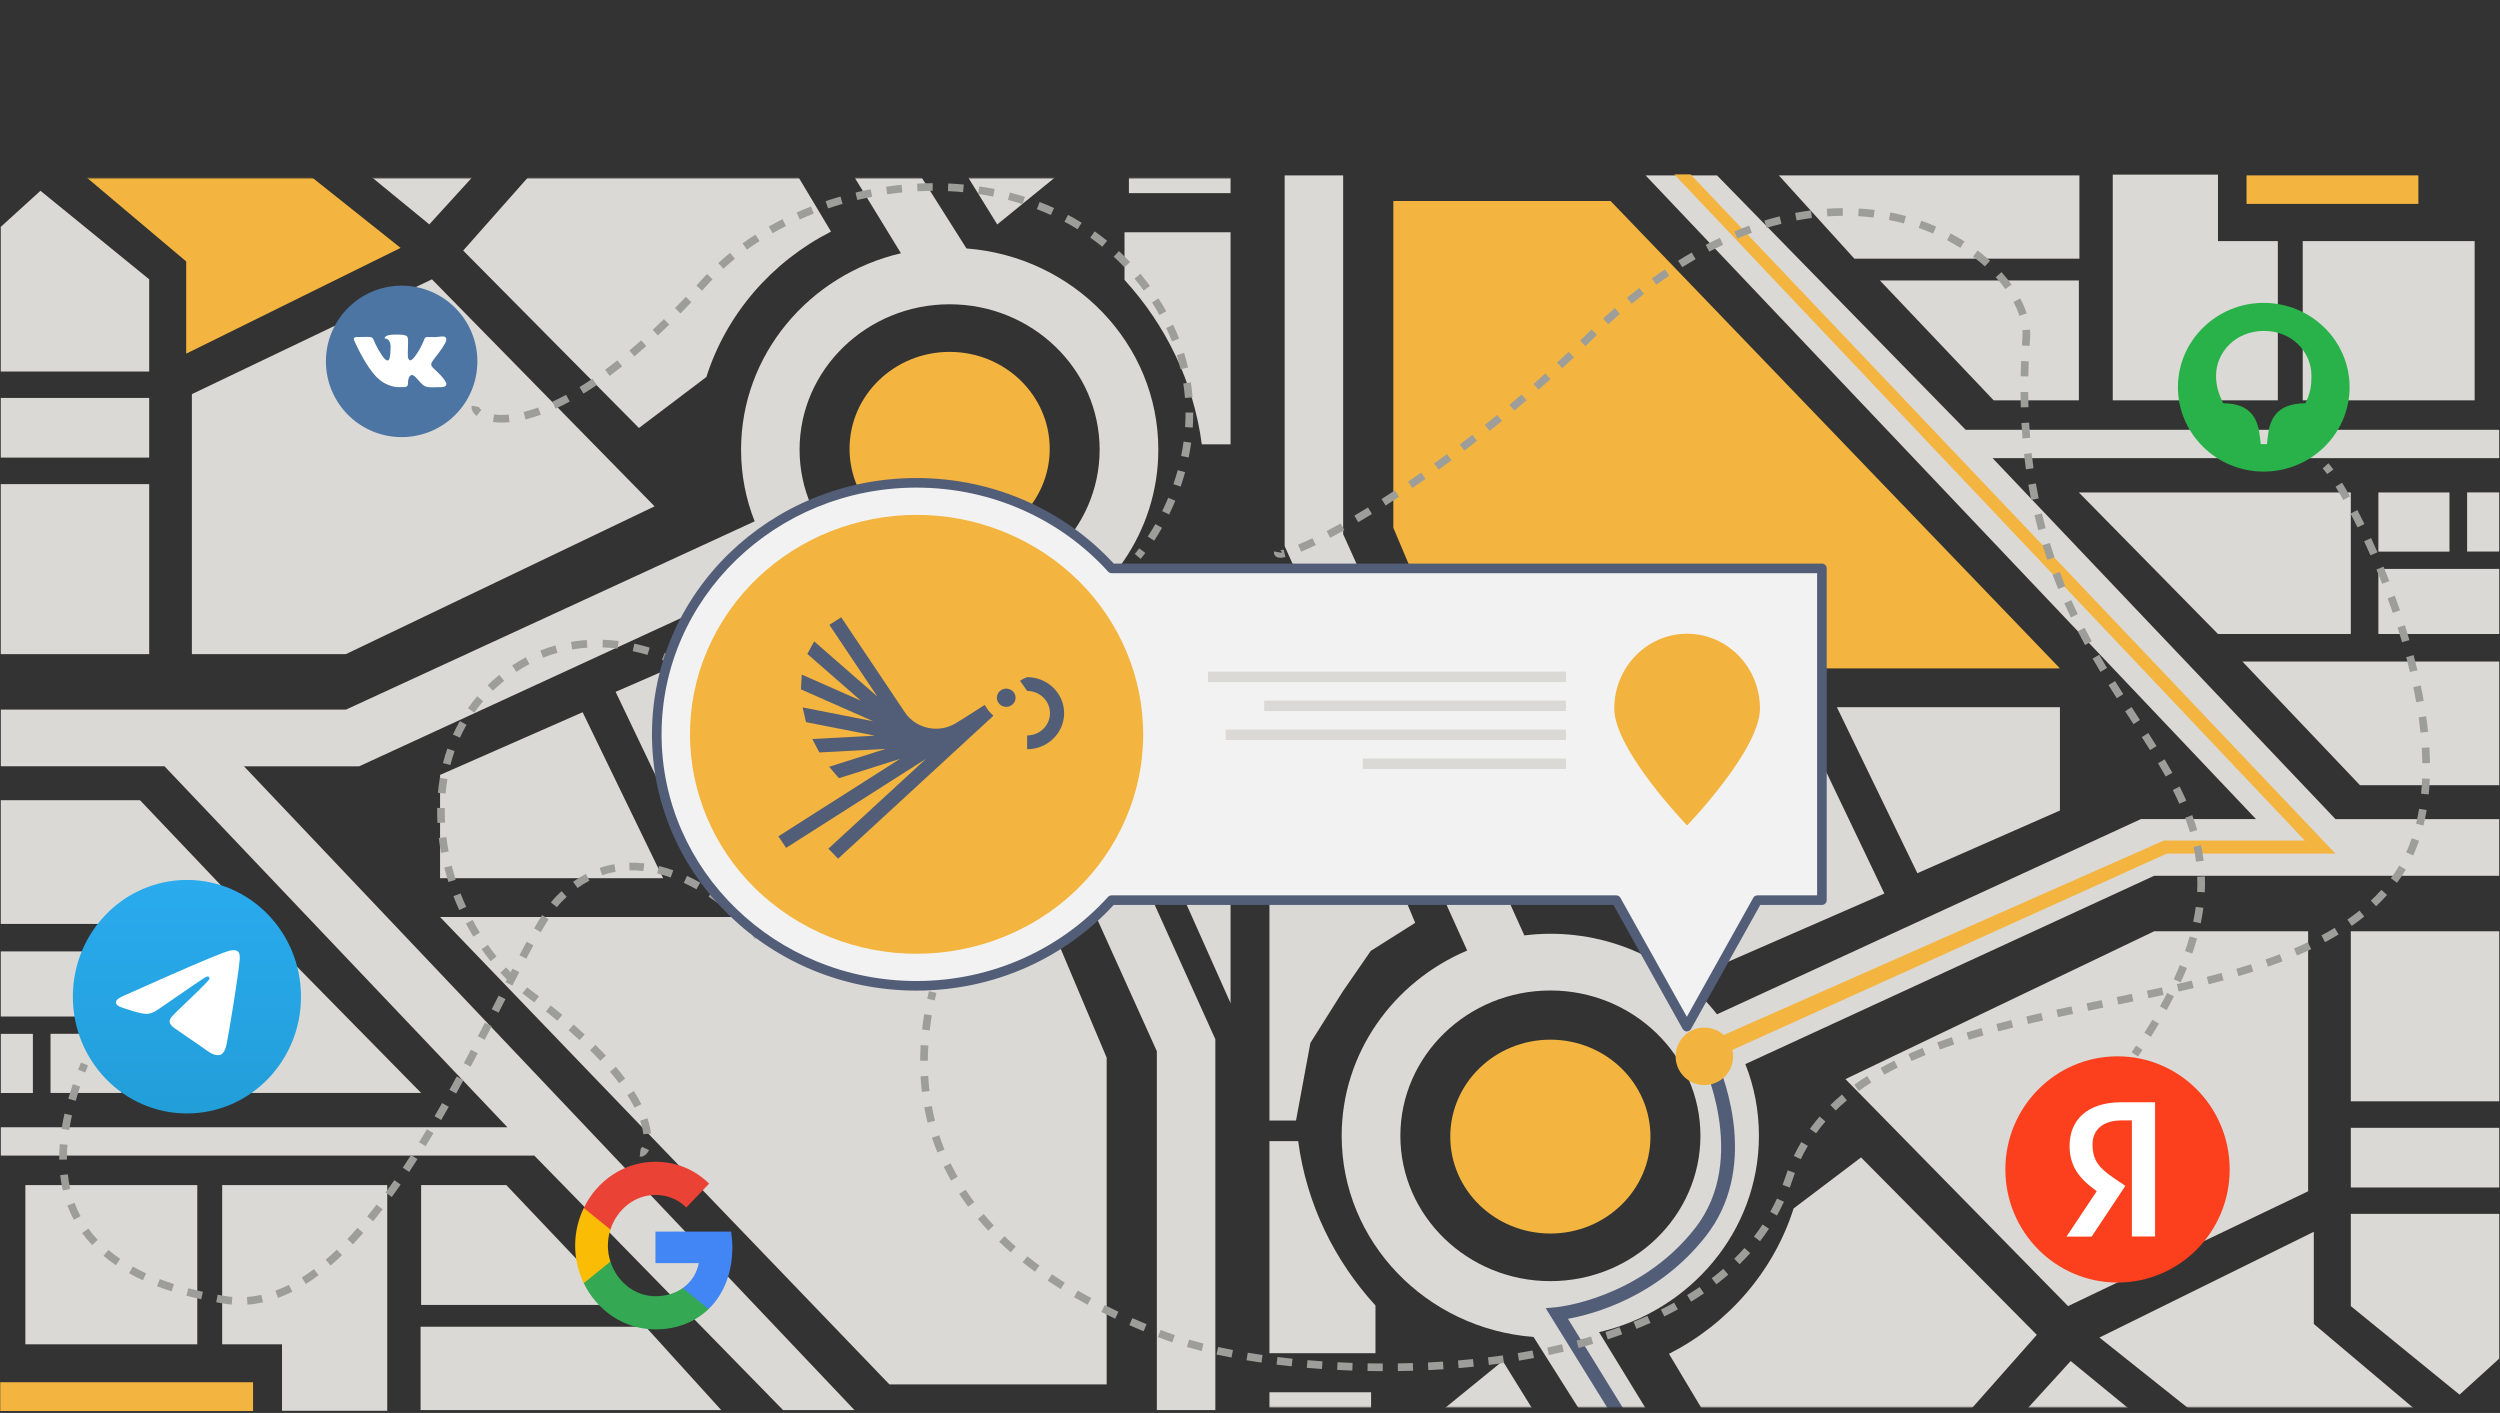 <svg width="1304" height="737" viewBox="0 0 1304 737" fill="none" xmlns="http://www.w3.org/2000/svg">
<rect x="0" y="0" width="1304" height="737" fill="#333333" stroke="none"/>
<mask id="mask0_270_3" style="mask-type:alpha" maskUnits="userSpaceOnUse" x="662" y="89" width="642" height="645">
<path d="M662 89.977H1304V733.977H662V89.977Z" fill="#D9D9D9"/>
</mask>
<g mask="url(#mask0_270_3)">
<path d="M662 726.215V740.973H715.158V726.215H662ZM670.078 91.477V284.885L716.005 386.652H662V416.201H729.339L765.283 495.797C726.799 512.058 699.814 549.294 699.814 592.439C699.814 647.678 743.907 693.045 799.817 697.349H799.888L837.827 757.404H872.327L834.068 694.855C881.83 683.718 917.457 642.042 917.457 592.439C917.457 579.253 914.988 566.648 910.367 555.033L1123.57 456.819H1303.61V427.27H1218.21L1039.33 238.973H1303.61V224.181H1025.29L895.587 91.477H670.078ZM808.671 668.243C765.53 668.243 730.432 634.219 730.432 592.439C730.432 550.66 765.53 516.636 808.671 516.636C851.811 516.636 886.945 550.66 886.945 592.439C886.945 634.219 851.811 668.243 808.671 668.243ZM1176.72 427.236H1116.69L895.587 529.07C875.657 503.586 844.122 487.052 808.671 487.052C804.12 487.052 799.535 487.359 795.09 487.906L700.59 278.634V91.477L858.327 91.477L1176.72 427.236ZM1278.33 757.404H1303.64V736.464L1278.33 757.404Z" fill="#DBD9D5"/>
<path d="M1188.12 208.808V125.762H1156.9V91.088H1102.01V208.808H1188.12Z" fill="#DBD9D5"/>
<path d="M738.157 481.347L715 495.977L700.5 516.977L683.5 543.977L676 584.477H662V429.559H716.605L738.157 481.347Z" fill="#DBD9D5"/>
<path d="M717.451 680.952V705.821H662V595.207H677.133C681.471 627.933 695.969 657.449 717.451 680.952Z" fill="#DBD9D5"/>
<path d="M982.891 466.077L936.435 368.888H879.855L783.238 412.307L808.459 465.735H808.671C844.404 465.735 876.856 479.571 900.455 502.049L982.891 466.077Z" fill="#DBD9D5"/>
<path d="M1303.64 345.043V409.574H1230.98L1169.63 345.043H1303.64Z" fill="#DBD9D5"/>
<path d="M814.827 759.977H749.762L749.763 737.625L783.838 709.886L814.827 759.977Z" fill="#DBD9D5"/>
<path d="M1062.4 696.256L970.721 603.713L935.553 630.325C925.111 663.188 901.407 690.448 870.542 706.163L901.827 758.477H1007.33L1062.4 696.256Z" fill="#DBD9D5"/>
<path d="M962.573 562.856L1123.6 485.754H1203.92V621.374L1078.7 681.259L962.573 562.856Z" fill="#DBD9D5"/>
<path d="M726.764 104.855V275.286L775.901 391.64L865.498 348.631H1074.46L840.1 104.855H726.764Z" fill="#F3B53F"/>
<path d="M692.9 372.646H662V303.401L692.9 372.646Z" fill="#DBD9D5"/>
<path d="M1303.64 485.754H1226.18V574.437H1303.64V485.754Z" fill="#DBD9D5"/>
<path d="M1303.64 588.272H1226.18V619.393H1303.64V588.272Z" fill="#DBD9D5"/>
<path d="M1139.33 758.477H1035.83L1080.07 709.92L1139.33 758.477Z" fill="#DBD9D5"/>
<path d="M1170.83 757.977H1252.83L1270.31 744.082L1206.88 690.585V642.486L1095.06 697.656L1170.83 757.977Z" fill="#DBD9D5"/>
<path d="M1303.64 633.16V708.588L1282.9 727.445L1226.18 681.259V633.16H1303.64Z" fill="#DBD9D5"/>
<path d="M1084.34 256.873L1156.9 330.696H1226.18V256.873H1084.34Z" fill="#DBD9D5"/>
<path d="M1303.64 296.74H1240.57V330.696H1303.64V296.74Z" fill="#DBD9D5"/>
<path d="M1277.64 256.873H1240.57V287.721H1277.64V256.873Z" fill="#DBD9D5"/>
<path d="M1303.61 256.839H1286.85V287.687H1303.61V256.839Z" fill="#DBD9D5"/>
<path d="M958.128 368.888H1074.46V422.761L1000.1 455.453L958.128 368.888Z" fill="#DBD9D5"/>
<path d="M808.671 643.408C837.504 643.408 860.877 620.772 860.877 592.85C860.877 564.927 837.504 542.291 808.671 542.291C779.838 542.291 756.465 564.927 756.465 592.85C756.465 620.772 779.838 643.408 808.671 643.408Z" fill="#F3B53F"/>
<path d="M1290.77 125.762H1201.1V208.808H1290.77V125.762Z" fill="#DBD9D5"/>
<path d="M927.827 91.477L967.229 134.917H1084.62V91.477H927.827Z" fill="#DBD9D5"/>
<path d="M980.563 146.293L1039.89 208.808H1084.34V146.293H980.563Z" fill="#DBD9D5"/>
<path d="M1261.42 91.477H1171.79V106.359H1261.42V91.477Z" fill="#F3B53F"/>
<path d="M894 551.977L887.5 544.977L1128.72 438.406H1202.16L873.327 90.977H881.827L1218.17 445.239H1130.2L894 551.977Z" fill="#F3B53F"/>
<path d="M855.827 762.467L806.237 682.346L811.81 681.833C812.233 681.799 855.268 677.529 884.158 640.635C912.73 604.185 887.438 552.328 887.156 551.781L885.604 548.638L889.766 548.638L892 552.02H894.987C900.384 564.455 917.033 609.958 889.766 644.768C864.827 676.572 830.929 685.523 817.842 687.88L863.827 762.467H855.827Z" fill="#525D77"/>
</g>
<mask id="mask1_270_3" style="mask-type:alpha" maskUnits="userSpaceOnUse" x="0" y="92" width="642" height="645">
<path d="M642 736.977H0V92.977H642V736.977Z" fill="#D9D9D9"/>
</mask>
<g mask="url(#mask1_270_3)">
<path d="M642 100.739V85.981H588.842V100.739H642ZM633.922 735.477V542.069L587.995 440.302H642V410.753H574.661L538.717 331.157C577.201 314.896 604.186 277.66 604.186 234.515C604.186 179.276 560.093 133.91 504.183 129.605H504.112L466.173 69.55H431.673L469.932 132.099C422.17 143.236 386.543 184.912 386.543 234.515C386.543 247.701 389.012 260.306 393.633 271.921L180.435 370.135L0.394 370.135V399.684H85.794L264.67 587.981H0.394V602.773H278.709L408.413 735.477H633.922ZM495.329 158.711C538.47 158.711 573.568 192.735 573.568 234.515C573.568 276.294 538.47 310.318 495.329 310.318C452.189 310.318 417.055 276.294 417.055 234.515C417.055 192.735 452.189 158.711 495.329 158.711ZM127.276 399.719H187.313L408.413 297.884C428.343 323.368 459.878 339.902 495.329 339.902C499.88 339.902 504.465 339.595 508.91 339.048L603.41 548.32V735.477L445.673 735.477L127.276 399.719ZM25.673 69.55H0.359V90.49L25.673 69.55Z" fill="#DBD9D5"/>
<path d="M115.883 618.146V701.192H147.1V735.866H201.987V618.146H115.883Z" fill="#DBD9D5"/>
<path d="M565.843 345.607H642V397.396H587.395L565.843 345.607Z" fill="#DBD9D5"/>
<path d="M586.549 146.002V121.133H642V231.747H626.867C622.529 199.021 608.031 169.505 586.549 146.002Z" fill="#DBD9D5"/>
<path d="M321.109 360.877L367.565 458.066H424.145L520.762 414.647L495.541 361.219H495.329C459.596 361.219 427.144 347.383 403.545 324.905L321.109 360.877Z" fill="#DBD9D5"/>
<path d="M0.359 481.911V417.38H73.024L134.366 481.911H0.359Z" fill="#DBD9D5"/>
<path d="M489.173 66.977H554.238L554.237 89.329L520.162 117.068L489.173 66.977Z" fill="#DBD9D5"/>
<path d="M241.601 130.698L333.279 223.241L368.447 196.63C378.889 163.766 402.593 136.506 433.458 120.792L402.173 68.477H296.673L241.601 130.698Z" fill="#DBD9D5"/>
<path d="M341.427 264.098L180.399 341.2H100.079V205.58L225.303 145.695L341.427 264.098Z" fill="#DBD9D5"/>
<path d="M577.236 722.099V551.668L528.099 435.315L438.502 478.324H229.537L463.9 722.099H577.236Z" fill="#DBD9D5"/>
<path d="M611.1 454.308H642V523.553L611.1 454.308Z" fill="#DBD9D5"/>
<path d="M0.359 341.2H77.821V252.517H0.359V341.2Z" fill="#DBD9D5"/>
<path d="M0.359 238.682H77.821V207.561H0.359V238.682Z" fill="#DBD9D5"/>
<path d="M164.673 68.477H268.173L223.928 117.034L164.673 68.477Z" fill="#DBD9D5"/>
<path d="M133.173 68.977L51.173 68.977L33.693 82.873L97.117 136.369V184.468L208.937 129.298L133.173 68.977Z" fill="#F3B53F"/>
<path d="M0.359 193.794V118.366L21.1 99.509L77.821 145.695V193.794H0.359Z" fill="#DBD9D5"/>
<path d="M219.66 570.081L147.1 496.258H77.821V570.081H219.66Z" fill="#DBD9D5"/>
<path d="M0.359 530.215H63.43V496.258H0.359V530.215Z" fill="#DBD9D5"/>
<path d="M26.356 570.081H63.43V539.233H26.356V570.081Z" fill="#DBD9D5"/>
<path d="M0.394 570.115H17.149V539.267H0.394V570.115Z" fill="#DBD9D5"/>
<path d="M345.872 458.066H229.537V404.194L303.895 371.501L345.872 458.066Z" fill="#DBD9D5"/>
<path d="M495.329 183.546C466.496 183.546 443.123 206.182 443.123 234.105C443.123 262.027 466.496 284.663 495.329 284.663C524.162 284.663 547.535 262.027 547.535 234.105C547.535 206.182 524.162 183.546 495.329 183.546Z" fill="#F3B53F"/>
<path d="M13.234 701.192H102.901V618.146H13.234V701.192Z" fill="#DBD9D5"/>
<path d="M376.173 735.477L336.771 692.037H219.378V735.477H376.173Z" fill="#DBD9D5"/>
<path d="M323.437 680.661L264.106 618.146H219.66V680.661H323.437Z" fill="#DBD9D5"/>
<path d="M0 735.977H132V720.977H0V735.977Z" fill="#F3B53F"/>
</g>
<path fill-rule="evenodd" clip-rule="evenodd" d="M1214.49 241.641C1215.28 242.518 1216.15 243.615 1217.08 244.902L1213.85 247.256C1212.96 246.038 1212.18 245.057 1211.51 244.313L1214.49 241.641ZM1221.63 251.784C1222.93 253.909 1224.32 256.278 1225.76 258.867L1222.27 260.816C1220.85 258.269 1219.49 255.948 1218.22 253.876L1221.63 251.784ZM1229.61 266.024C1230.81 268.336 1232.04 270.772 1233.28 273.318L1229.69 275.073C1228.46 272.556 1227.25 270.15 1226.06 267.868L1229.61 266.024ZM1236.77 280.668C1237.87 283.062 1238.98 285.533 1240.09 288.073L1236.42 289.671C1235.33 287.157 1234.23 284.712 1233.14 282.343L1236.77 280.668ZM1243.26 295.551C1244.27 298.016 1245.28 300.533 1246.28 303.096L1242.55 304.545C1241.56 302.007 1240.56 299.515 1239.56 297.075L1243.26 295.551ZM1249.14 310.703C1250.06 313.223 1250.97 315.781 1251.85 318.369L1248.06 319.661C1247.19 317.1 1246.3 314.569 1245.39 312.074L1249.14 310.703ZM1254.39 326.094C1255.21 328.664 1256 331.26 1256.76 333.875L1252.92 334.995C1252.17 332.41 1251.38 329.844 1250.58 327.302L1254.39 326.094ZM1258.94 341.714C1259.64 344.331 1260.3 346.964 1260.93 349.607L1257.04 350.53C1256.42 347.923 1255.76 345.324 1255.08 342.739L1258.94 341.714ZM1262.7 357.555C1263.25 360.217 1263.76 362.886 1264.23 365.555L1260.29 366.246C1259.83 363.619 1259.32 360.991 1258.78 358.367L1262.7 357.555ZM1265.5 373.605C1265.89 376.31 1266.22 379.01 1266.49 381.702L1262.51 382.112C1262.24 379.472 1261.92 376.82 1261.54 374.163L1265.5 373.605ZM1267.16 389.842C1267.33 392.582 1267.44 395.308 1267.47 398.014L1263.47 398.071C1263.44 395.43 1263.33 392.767 1263.17 390.086L1267.16 389.842ZM1267.38 406.202C1267.28 408.958 1267.09 411.688 1266.83 414.386L1262.85 413.995C1263.1 411.38 1263.28 408.73 1263.38 406.049L1267.38 406.202ZM1265.75 422.537C1265.3 425.271 1264.74 427.964 1264.09 430.608L1260.21 429.647C1260.84 427.108 1261.37 424.516 1261.81 421.878L1265.75 422.537ZM1261.77 438.533C1260.87 441.159 1259.85 443.726 1258.71 446.226L1255.07 444.567C1256.15 442.192 1257.12 439.746 1257.98 437.237L1261.77 438.533ZM1254.88 453.578C1254.17 454.77 1253.43 455.941 1252.66 457.092C1251.89 458.235 1251.1 459.357 1250.28 460.457L1247.07 458.073C1247.85 457.022 1248.61 455.952 1249.34 454.862C1250.07 453.774 1250.77 452.667 1251.44 451.539L1254.88 453.578ZM1245.1 466.813C1243.28 468.85 1241.37 470.808 1239.37 472.691L1236.63 469.782C1238.54 467.974 1240.37 466.098 1242.12 464.148L1245.1 466.813ZM1233.21 478.061C1231.11 479.757 1228.93 481.385 1226.68 482.951L1224.39 479.669C1226.57 478.154 1228.67 476.581 1230.7 474.947L1233.21 478.061ZM1219.84 487.398C1217.54 488.8 1215.17 490.146 1212.75 491.442L1210.86 487.915C1213.22 486.652 1215.53 485.341 1217.76 483.98L1219.84 487.398ZM1205.51 495.091C1203.09 496.24 1200.63 497.346 1198.12 498.414L1196.55 494.733C1199.01 493.686 1201.43 492.602 1203.79 491.478L1205.51 495.091ZM1190.59 501.454C1188.09 502.413 1185.55 503.339 1182.98 504.235L1181.67 500.458C1184.2 499.575 1186.7 498.663 1189.16 497.72L1190.59 501.454ZM1175.33 506.785C1172.78 507.599 1170.2 508.387 1167.59 509.152L1166.47 505.315C1169.04 504.557 1171.6 503.778 1174.11 502.974L1175.33 506.785ZM1159.82 511.353C1157.25 512.056 1154.65 512.74 1152.04 513.407L1151.05 509.532C1153.64 508.869 1156.22 508.191 1158.77 507.494L1159.82 511.353ZM1144.2 515.351C1141.6 515.977 1138.99 516.591 1136.36 517.193L1135.47 513.295C1138.08 512.695 1140.68 512.085 1143.26 511.462L1144.2 515.351ZM1128.51 518.957C1125.9 519.534 1123.27 520.102 1120.64 520.665L1119.8 516.753C1122.43 516.192 1125.04 515.626 1127.65 515.051L1128.51 518.957ZM483.644 520.96C483.934 519.634 484.238 518.316 484.557 517.005L488.444 517.949C488.132 519.231 487.835 520.519 487.551 521.815L483.644 520.96ZM1112.78 522.325C1110.16 522.873 1107.53 523.417 1104.9 523.96L1104.09 520.043C1106.72 519.5 1109.34 518.957 1111.96 518.41L1112.78 522.325ZM1097.04 525.584C1094.41 526.125 1091.79 526.667 1089.17 527.213L1088.36 523.296C1090.98 522.751 1093.6 522.208 1096.23 521.667L1097.04 525.584ZM1081.32 528.861C1078.69 529.416 1076.08 529.977 1073.47 530.544L1072.62 526.636C1075.24 526.066 1077.86 525.504 1080.49 524.948L1081.32 528.861ZM1065.64 532.282C1063.03 532.872 1060.43 533.472 1057.84 534.084L1056.92 530.191C1059.52 529.576 1062.13 528.973 1064.76 528.38L1065.64 532.282ZM480.947 536.999C481.262 534.292 481.648 531.607 482.096 528.946L486.041 529.611C485.603 532.207 485.227 534.825 484.921 537.462L480.947 536.999ZM1050.05 535.977C1047.45 536.628 1044.86 537.293 1042.3 537.975L1041.27 534.109C1043.86 533.422 1046.46 532.752 1049.08 532.097L1050.05 535.977ZM1034.61 540.09C1032.02 540.828 1029.46 541.585 1026.92 542.366L1025.75 538.543C1028.31 537.754 1030.9 536.988 1033.51 536.243L1034.61 540.09ZM1019.32 544.806C1016.79 545.654 1014.29 546.529 1011.82 547.432L1010.44 543.677C1012.95 542.759 1015.48 541.872 1018.05 541.013L1019.32 544.806ZM479.951 553.256C479.963 550.527 480.056 547.811 480.223 545.113L484.215 545.359C484.053 547.984 483.963 550.624 483.951 553.275L479.951 553.256ZM1004.36 550.303C1001.87 551.306 999.43 552.344 997.032 553.419L995.396 549.769C997.843 548.672 1000.33 547.615 1002.86 546.594L1004.36 550.303ZM989.87 556.811C987.479 558.008 985.139 559.248 982.856 560.535L980.892 557.05C983.236 555.729 985.633 554.459 988.079 553.234L989.87 556.811ZM480.864 569.54C480.541 566.821 480.307 564.109 480.157 561.407L484.151 561.185C484.296 563.806 484.523 566.434 484.836 569.068L480.864 569.54ZM976.054 564.615C973.815 566.046 971.64 567.529 969.532 569.07L967.172 565.841C969.35 564.249 971.595 562.718 973.9 561.244L976.054 564.615ZM963.336 573.932C961.316 575.636 959.372 577.403 957.507 579.238L954.701 576.387C956.642 574.478 958.662 572.642 960.757 570.875L963.336 573.932ZM483.839 585.582C483.161 582.924 482.579 580.265 482.087 577.609L486.021 576.881C486.497 579.451 487.06 582.023 487.715 584.594L483.839 585.582ZM952.133 584.975C950.429 586.955 948.808 589.006 947.276 591.135L944.03 588.798C945.631 586.573 947.324 584.43 949.102 582.365L952.133 584.975ZM488.934 601.106C487.9 598.552 486.965 595.992 486.123 593.428L489.924 592.181C490.737 594.66 491.642 597.135 492.642 599.605L488.934 601.106ZM942.977 597.705C941.655 599.938 940.421 602.248 939.279 604.64L935.669 602.917C936.862 600.417 938.152 598.002 939.535 595.667L942.977 597.705ZM496.047 615.781C494.684 613.384 493.419 610.976 492.247 608.56L495.846 606.815C496.98 609.152 498.204 611.482 499.524 613.804L496.047 615.781ZM936.222 611.837C935.759 613.07 935.318 614.325 934.901 615.6C934.478 616.891 934.033 618.167 933.566 619.429L929.814 618.041C930.264 616.827 930.692 615.598 931.099 614.355C931.535 613.026 931.994 611.719 932.477 610.432L936.222 611.837ZM504.984 629.425C503.331 627.211 501.773 624.982 500.304 622.742L503.649 620.549C505.073 622.721 506.585 624.883 508.19 627.033L504.984 629.425ZM930.5 626.837C929.372 629.292 928.158 631.686 926.861 634.021L923.364 632.078C924.612 629.832 925.78 627.529 926.865 625.168L930.5 626.837ZM515.46 641.907C513.57 639.892 511.767 637.861 510.049 635.816L513.112 633.243C514.782 635.231 516.537 637.208 518.378 639.171L515.46 641.907ZM922.692 640.894C921.216 643.132 919.66 645.311 918.027 647.43L914.858 644.988C916.432 642.946 917.932 640.847 919.353 638.692L922.692 640.894ZM527.166 653.193C525.091 651.377 523.095 649.545 521.178 647.698L523.952 644.817C525.823 646.619 527.772 648.408 529.8 650.183L527.166 653.193ZM912.898 653.616C911.126 655.607 909.281 657.542 907.37 659.42L904.567 656.566C906.416 654.749 908.199 652.88 909.91 650.956L912.898 653.616ZM539.829 663.329C537.612 661.701 535.467 660.058 533.393 658.399L535.891 655.275C537.921 656.899 540.022 658.509 542.196 660.105L539.829 663.329ZM901.48 664.848C899.468 666.589 897.396 668.277 895.265 669.912L892.829 666.739C894.9 665.15 896.912 663.512 898.862 661.824L901.48 664.848ZM553.243 672.416C550.914 670.958 548.651 669.484 546.452 667.996L548.694 664.684C550.852 666.144 553.076 667.592 555.365 669.025L553.243 672.416ZM888.787 674.606C886.605 676.099 884.371 677.544 882.09 678.942L880 675.531C882.226 674.167 884.403 672.759 886.528 671.305L888.787 674.606ZM567.275 680.575C564.853 679.266 562.49 677.941 560.187 676.603L562.196 673.145C564.463 674.462 566.79 675.766 569.177 677.056L567.275 680.575ZM875.179 682.955C872.86 684.231 870.498 685.463 868.097 686.652L866.322 683.067C868.673 681.903 870.983 680.697 873.25 679.45L875.179 682.955ZM581.682 687.845C579.212 686.681 576.797 685.503 574.435 684.312L576.236 680.74C578.566 681.915 580.949 683.077 583.387 684.226L581.682 687.845ZM860.901 690.037C858.488 691.115 856.041 692.153 853.562 693.152L852.067 689.442C854.501 688.461 856.903 687.442 859.269 686.385L860.901 690.037ZM596.523 694.398C593.98 693.346 591.487 692.281 589.044 691.203L590.659 687.543C593.073 688.608 595.537 689.662 598.052 690.702L596.523 694.398ZM846.119 696.004C843.644 696.904 841.142 697.769 838.615 698.598L837.367 694.797C839.855 693.981 842.318 693.13 844.752 692.245L846.119 696.004ZM607.795 698.849C606.507 698.364 605.232 697.875 603.968 697.384L605.418 693.656C606.668 694.142 607.931 694.625 609.205 695.105C610.357 695.54 611.549 695.969 612.779 696.392L611.476 700.174C610.212 699.739 608.985 699.297 607.795 698.849ZM831.014 700.967C828.484 701.715 825.932 702.43 823.361 703.112L822.334 699.246C824.87 698.573 827.387 697.868 829.881 697.131L831.014 700.967ZM626.786 704.678C624.122 704.006 621.555 703.309 619.093 702.589L620.216 698.75C622.627 699.455 625.146 700.139 627.765 700.8L626.786 704.678ZM815.663 705.048C813.092 705.66 810.504 706.241 807.904 706.792L807.074 702.879C809.644 702.335 812.199 701.761 814.737 701.157L815.663 705.048ZM642.357 708.108C639.683 707.596 637.077 707.061 634.543 706.505L635.401 702.598C637.899 703.146 640.47 703.674 643.109 704.18L642.357 708.108ZM800.125 708.345C797.53 708.833 794.923 709.292 792.308 709.723L791.657 705.776C794.244 705.35 796.821 704.896 799.387 704.414L800.125 708.345ZM657.987 710.726C655.336 710.342 652.732 709.936 650.18 709.509L650.839 705.564C653.362 705.986 655.938 706.387 658.561 706.768L657.987 710.726ZM784.461 710.932C781.846 711.307 779.225 711.655 776.6 711.977L776.113 708.007C778.712 707.688 781.306 707.343 783.894 706.972L784.461 710.932ZM673.759 712.693C671.086 712.411 668.448 712.108 665.849 711.785L666.344 707.815C668.917 708.136 671.53 708.436 674.178 708.715L673.759 712.693ZM768.717 712.868C766.087 713.14 763.454 713.386 760.823 713.608L760.486 709.622C763.093 709.402 765.701 709.158 768.306 708.889L768.717 712.868ZM689.529 714.068C686.872 713.883 684.24 713.677 681.638 713.45L681.985 709.466C684.564 709.69 687.173 709.895 689.807 710.078L689.529 714.068ZM752.912 714.204C750.272 714.378 747.636 714.529 745.005 714.657L744.811 710.662C747.419 710.535 750.032 710.385 752.647 710.212L752.912 714.204ZM705.375 714.9C702.718 714.806 700.08 714.689 697.463 714.552L697.673 710.557C700.267 710.694 702.883 710.809 705.517 710.903L705.375 714.9ZM737.075 714.973C734.424 715.056 731.781 715.116 729.148 715.154L729.091 711.154C731.701 711.117 734.322 711.057 736.949 710.975L737.075 714.973ZM721.235 715.201C718.573 715.195 715.924 715.167 713.291 715.117L713.367 711.117C715.978 711.167 718.605 711.195 721.244 711.201L721.235 715.201Z" fill="#9D9E99"/>
<path fill-rule="evenodd" clip-rule="evenodd" d="M249.966 212.343C249.964 212.351 249.907 212.922 251.056 213.82L248.593 216.972C246.914 215.66 245.636 213.748 246.033 211.611L249.966 212.343ZM257.687 216.162C259.814 216.453 262.372 216.521 265.365 216.239L265.741 220.221C262.48 220.529 259.612 220.463 257.145 220.126L257.687 216.162ZM273.134 214.884C275.488 214.303 278.017 213.538 280.721 212.557L282.085 216.318C279.256 217.344 276.591 218.151 274.092 218.767L273.134 214.884ZM288.114 209.513C290.398 208.466 292.783 207.278 295.267 205.935L297.169 209.454C294.611 210.837 292.148 212.064 289.781 213.149L288.114 209.513ZM302.264 201.896C304.453 200.554 306.709 199.099 309.033 197.524L311.278 200.834C308.906 202.443 306.598 203.931 304.354 205.306L302.264 201.896ZM315.612 192.866C317.704 191.324 319.845 189.688 322.035 187.955L324.517 191.091C322.293 192.852 320.116 194.516 317.985 196.086L315.612 192.866ZM328.305 182.831C330.31 181.143 332.352 179.375 334.432 177.525L337.09 180.514C334.985 182.387 332.915 184.178 330.882 185.891L328.305 182.831ZM340.427 172.058C342.356 170.256 344.315 168.385 346.304 166.443L349.098 169.306C347.089 171.267 345.108 173.158 343.157 174.981L340.427 172.058ZM352.079 160.69C353.933 158.805 355.812 156.86 357.716 154.853L360.618 157.606C358.698 159.63 356.802 161.593 354.93 163.495L352.079 160.69ZM363.233 148.937C364.155 147.931 365.082 146.912 366.015 145.878C366.923 144.872 367.849 143.879 368.794 142.899L371.674 145.675C370.759 146.623 369.863 147.584 368.985 148.557C368.045 149.599 367.11 150.627 366.181 151.64L363.233 148.937ZM597.417 288.464C596.578 289.544 595.747 290.566 594.928 291.526L591.884 288.93C592.662 288.019 593.455 287.045 594.257 286.011L597.417 288.464ZM606.127 275.317C604.776 277.696 603.395 279.94 602.009 282.039L598.671 279.836C600.008 277.811 601.342 275.642 602.65 273.341L606.127 275.317ZM374.639 137.208C376.635 135.383 378.697 133.611 380.818 131.892L383.336 135C381.275 136.67 379.274 138.39 377.338 140.16L374.639 137.208ZM613.034 261.185C612.005 263.665 610.922 266.059 609.799 268.356L606.205 266.601C607.292 264.375 608.342 262.056 609.339 259.652L613.034 261.185ZM387.292 126.948C389.485 125.37 391.731 123.844 394.027 122.374L396.184 125.742C393.949 127.174 391.762 128.659 389.63 130.194L387.292 126.948ZM618.154 246.297C617.446 248.871 616.665 251.382 615.824 253.824L612.042 252.523C612.856 250.158 613.612 247.727 614.297 245.236L618.154 246.297ZM400.99 118.165C403.337 116.829 405.727 115.546 408.156 114.319L409.959 117.889C407.589 119.087 405.258 120.338 402.97 121.641L400.99 118.165ZM621.331 230.883C620.969 233.519 620.52 236.109 619.995 238.649L616.078 237.839C616.585 235.385 617.018 232.883 617.368 230.338L621.331 230.883ZM415.499 110.831C417.966 109.732 420.467 108.687 422.998 107.7L424.452 111.426C421.979 112.391 419.536 113.411 417.127 114.485L415.499 110.831ZM430.633 104.922C433.193 104.057 435.779 103.249 438.387 102.499L439.492 106.343C436.943 107.076 434.415 107.866 431.913 108.712L430.633 104.922ZM622.384 215.159C622.396 217.819 622.309 220.446 622.135 223.037L618.144 222.768C618.312 220.27 618.395 217.738 618.384 215.176L622.384 215.159ZM446.241 100.431C448.872 99.801 451.52 99.231 454.182 98.719L454.936 102.648C452.333 103.147 449.744 103.706 447.172 104.321L446.241 100.431ZM621.164 199.435C621.566 202.068 621.863 204.681 622.063 207.268L618.075 207.577C617.882 205.087 617.596 202.572 617.21 200.038L621.164 199.435ZM462.192 97.37C464.87 96.98 467.56 96.652 470.255 96.385L470.649 100.366C468.014 100.626 465.385 100.947 462.767 101.328L462.192 97.37ZM617.633 184.059C618.422 186.611 619.103 189.152 619.683 191.679L615.785 192.575C615.226 190.143 614.57 187.697 613.811 185.239L617.633 184.059ZM478.357 95.774C481.063 95.633 483.772 95.555 486.481 95.542L486.5 99.542C483.855 99.555 481.209 99.631 478.566 99.768L478.357 95.774ZM611.912 169.371C613.057 171.792 614.096 174.208 615.036 176.618L611.309 178.071C610.404 175.748 609.401 173.418 608.296 171.081L611.912 169.371ZM494.608 95.699C497.318 95.817 500.023 96.002 502.72 96.254L502.348 100.237C499.717 99.991 497.078 99.811 494.434 99.695L494.608 95.699ZM604.258 155.626C605.703 157.87 607.05 160.116 608.303 162.362L604.809 164.31C603.598 162.139 602.295 159.966 600.895 157.792L604.258 155.626ZM510.797 97.218C513.483 97.608 516.158 98.069 518.816 98.6L518.032 102.522C515.444 102.005 512.839 101.557 510.221 101.176L510.797 97.218ZM597.42 145.99C598.238 147.043 599.033 148.097 599.806 149.152L596.578 151.515C595.829 150.491 595.057 149.468 594.262 148.445C593.445 147.394 592.616 146.361 591.774 145.347L594.852 142.792C595.721 143.839 596.577 144.905 597.42 145.99ZM526.752 100.411C529.382 101.088 531.993 101.838 534.579 102.661L533.366 106.473C530.852 105.672 528.314 104.943 525.756 104.285L526.752 100.411ZM583.645 130.946C585.625 132.783 587.559 134.696 589.442 136.687L586.536 139.436C584.713 137.509 582.842 135.657 580.925 133.879L583.645 130.946ZM542.268 105.358C544.803 106.331 547.31 107.38 549.786 108.506L548.13 112.147C545.729 111.055 543.295 110.037 540.834 109.092L542.268 105.358ZM570.984 120.664C573.193 122.23 575.361 123.874 577.483 125.597L574.961 128.702C572.908 127.035 570.809 125.443 568.67 123.927L570.984 120.664ZM557.101 112.108C559.497 113.382 561.857 114.733 564.179 116.163L562.081 119.569C559.832 118.184 557.545 116.875 555.223 115.64L557.101 112.108Z" fill="#9D9E99"/>
<path fill-rule="evenodd" clip-rule="evenodd" d="M668.215 286.923C668.565 286.89 669.017 286.815 669.579 286.686L670.474 290.584C669.197 290.878 667.927 291.053 666.903 290.865C666.377 290.769 665.639 290.527 665.089 289.869C664.48 289.14 664.409 288.281 664.534 287.611L668.466 288.343C668.497 288.178 668.51 287.725 668.158 287.303C667.865 286.953 667.555 286.918 667.625 286.931C667.672 286.94 667.85 286.958 668.215 286.923ZM677.102 284.082C679.3 283.171 681.804 282.045 684.589 280.706L686.323 284.31C683.485 285.676 680.913 286.832 678.634 287.777L677.102 284.082ZM1117.5 547.622C1116.73 548.774 1115.95 549.935 1115.15 551.103L1111.85 548.851C1112.64 547.695 1113.41 546.547 1114.16 545.408L1117.5 547.622ZM691.962 276.992C694.272 275.782 696.711 274.463 699.271 273.036L701.219 276.53C698.63 277.973 696.16 279.308 693.819 280.535L691.962 276.992ZM1126.11 533.943C1124.77 536.198 1123.37 538.486 1121.91 540.809L1118.52 538.677C1119.97 536.384 1121.35 534.127 1122.67 531.904L1126.11 533.943ZM706.427 268.945C708.723 267.6 711.096 266.182 713.539 264.69L715.624 268.103C713.16 269.608 710.766 271.04 708.448 272.397L706.427 268.945ZM1133.94 519.723C1132.75 522.069 1131.49 524.452 1130.15 526.873L1126.65 524.942C1127.96 522.56 1129.2 520.218 1130.37 517.916L1133.94 519.723ZM720.595 260.298C722.869 258.856 725.194 257.356 727.566 255.8L729.76 259.144C727.371 260.712 725.028 262.222 722.737 263.676L720.595 260.298ZM1140.69 504.911C1139.7 507.374 1138.62 509.878 1137.46 512.426L1133.82 510.763C1134.96 508.268 1136.01 505.82 1136.98 503.416L1140.69 504.911ZM734.455 251.206C736.696 249.687 738.974 248.122 741.285 246.509L743.574 249.788C741.248 251.412 738.955 252.989 736.698 254.517L734.455 251.206ZM1145.96 489.523C1145.24 492.099 1144.43 494.719 1143.51 497.389L1139.72 496.086C1140.62 493.489 1141.41 490.944 1142.11 488.448L1145.96 489.523ZM748.053 241.715C750.263 240.127 752.499 238.498 754.759 236.829L757.135 240.046C754.861 241.726 752.611 243.365 750.387 244.963L748.053 241.715ZM1149.27 473.544C1148.92 476.173 1148.47 478.848 1147.9 481.573L1143.98 480.758C1144.53 478.127 1144.97 475.55 1145.3 473.02L1149.27 473.544ZM761.402 231.854C763.578 230.203 765.773 228.515 767.984 226.792L770.443 229.947C768.218 231.681 766.01 233.379 763.821 235.04L761.402 231.854ZM1150.08 457.161C1150.17 459.862 1150.16 462.608 1150.01 465.404L1146.02 465.202C1146.16 462.52 1146.17 459.889 1146.08 457.303L1150.08 457.161ZM774.502 221.647C776.635 219.941 778.781 218.203 780.939 216.432L783.476 219.525C781.305 221.306 779.146 223.055 777 224.771L774.502 221.647ZM1148.08 440.881C1148.64 443.539 1149.1 446.233 1149.43 448.971L1145.46 449.46C1145.14 446.837 1144.71 444.255 1144.17 441.705L1148.08 440.881ZM1143.48 425.18C1144.44 427.741 1145.31 430.325 1146.08 432.94L1142.24 434.07C1141.5 431.551 1140.66 429.056 1139.74 426.578L1143.48 425.18ZM787.314 211.136C789.409 209.373 791.514 207.581 793.626 205.758L796.239 208.787C794.114 210.62 791.997 212.423 789.889 214.197L787.314 211.136ZM1136.9 410.258C1138.13 412.701 1139.3 415.151 1140.39 417.617L1136.74 419.239C1135.67 416.84 1134.53 414.449 1133.33 412.06L1136.9 410.258ZM1129.07 396.075C1130.46 398.418 1131.8 400.755 1133.1 403.093L1129.6 405.033C1128.33 402.733 1127 400.43 1125.63 398.116L1129.07 396.075ZM799.875 200.299C801.931 198.48 803.993 196.633 806.06 194.758L808.747 197.721C806.668 199.607 804.594 201.465 802.525 203.295L799.875 200.299ZM1120.55 382.328C1122.02 384.621 1123.46 386.899 1124.86 389.166L1121.47 391.277C1120.07 389.028 1118.64 386.765 1117.18 384.481L1120.55 382.328ZM1114.58 373.055C1115.11 373.887 1115.65 374.717 1116.19 375.544L1112.83 377.716C1112.29 376.89 1111.76 376.061 1111.22 375.228C1110.31 373.821 1109.39 372.404 1108.47 370.977L1111.83 368.808C1112.75 370.234 1113.67 371.649 1114.58 373.055ZM812.18 189.137C814.189 187.269 816.2 185.375 818.213 183.456L820.973 186.35C818.948 188.282 816.925 190.187 814.905 192.066L812.18 189.137ZM1103.21 355.242C1104.64 357.542 1106.07 359.809 1107.49 362.05L1104.12 364.198C1102.69 361.948 1101.25 359.668 1099.81 357.353L1103.21 355.242ZM1094.98 341.521C1096.32 343.852 1097.67 346.146 1099.03 348.407L1095.6 350.466C1094.23 348.186 1092.87 345.87 1091.51 343.516L1094.98 341.521ZM824.174 177.698C825.165 176.729 826.155 175.755 827.146 174.774C828.149 173.78 829.152 172.798 830.153 171.83L832.933 174.706C831.944 175.663 830.953 176.633 829.96 177.615C828.964 178.602 827.968 179.583 826.971 180.558L824.174 177.698ZM1087.31 327.459C1088.54 329.856 1089.79 332.211 1091.06 334.529L1087.55 336.447C1086.27 334.101 1085 331.717 1083.75 329.289L1087.31 327.459ZM1080.39 313.059C1081.49 315.526 1082.61 317.948 1083.76 320.33L1080.15 322.064C1078.99 319.649 1077.85 317.191 1076.74 314.688L1080.39 313.059ZM836.149 166.176C838.205 164.285 840.256 162.449 842.302 160.665L844.931 163.68C842.912 165.44 840.887 167.253 838.856 169.12L836.149 166.176ZM1074.34 298.315C1075.28 300.832 1076.25 303.303 1077.25 305.731L1073.55 307.25C1072.54 304.784 1071.55 302.274 1070.59 299.719L1074.34 298.315ZM848.573 155.348C850.74 153.562 852.9 151.836 855.053 150.167L857.503 153.328C855.382 154.973 853.253 156.674 851.117 158.435L848.573 155.348ZM1069.22 283.209C1070 285.765 1070.81 288.277 1071.64 290.746L1067.85 292.029C1067 289.52 1066.18 286.968 1065.4 284.37L1069.22 283.209ZM1065.08 267.796C1065.69 270.404 1066.34 272.969 1067.02 275.49L1063.15 276.528C1062.46 273.966 1061.81 271.361 1061.18 268.711L1065.08 267.796ZM861.591 145.258C863.877 143.597 866.154 142.001 868.423 140.467L870.663 143.781C868.433 145.289 866.192 146.86 863.942 148.495L861.591 145.258ZM1061.91 252.148C1062.36 254.8 1062.85 257.408 1063.37 259.974L1059.45 260.767C1058.92 258.161 1058.43 255.512 1057.97 252.82L1061.91 252.148ZM875.323 135.974C877.697 134.488 880.06 133.071 882.411 131.719L884.405 135.187C882.098 136.513 879.778 137.905 877.446 139.365L875.323 135.974ZM1059.69 236.338C1059.99 239.016 1060.32 241.651 1060.69 244.245L1056.72 244.799C1056.36 242.167 1056.02 239.494 1055.72 236.779L1059.69 236.338ZM889.695 127.722C892.172 126.428 894.635 125.206 897.082 124.056L898.784 127.676C896.388 128.802 893.976 129.998 891.548 131.267L889.695 127.722ZM1058.38 220.431C1058.53 223.115 1058.71 225.758 1058.93 228.363L1054.94 228.692C1054.72 226.052 1054.54 223.372 1054.38 220.653L1058.38 220.431ZM904.65 120.701C907.255 119.616 909.841 118.611 912.407 117.683L913.768 121.444C911.262 122.35 908.735 123.333 906.188 124.394L904.65 120.701ZM1057.9 204.471C1057.91 207.143 1057.96 209.778 1058.04 212.377L1054.04 212.495C1053.96 209.864 1053.91 207.196 1053.9 204.491L1057.9 204.471ZM920.272 115.057C922.954 114.236 925.612 113.499 928.245 112.843L929.213 116.724C926.649 117.363 924.058 118.081 921.442 118.882L920.272 115.057ZM1058.19 188.48C1058.08 191.135 1058 193.755 1057.96 196.341L1053.96 196.266C1054.01 193.65 1054.08 191 1054.19 188.316L1058.19 188.48ZM936.345 111.057C939.12 110.525 941.863 110.083 944.574 109.726L945.097 113.692C942.463 114.039 939.796 114.469 937.097 114.985L936.345 111.057ZM1058.89 176.342C1058.79 177.717 1058.69 179.083 1058.61 180.441L1054.62 180.19C1054.7 178.818 1054.8 177.438 1054.9 176.048C1054.99 174.823 1054.98 173.557 1054.88 172.255L1058.87 171.939C1058.99 173.431 1058.99 174.901 1058.89 176.342ZM952.857 108.886C955.67 108.687 958.443 108.579 961.174 108.557L961.206 112.557C958.558 112.578 955.869 112.683 953.14 112.876L952.857 108.886ZM1053.75 155.652C1055.15 158.268 1056.27 160.889 1057.12 163.48L1053.32 164.722C1052.55 162.37 1051.52 159.962 1050.22 157.53L1053.75 155.652ZM969.495 108.758C972.311 108.918 975.076 109.169 977.789 109.506L977.297 113.475C974.672 113.15 971.995 112.906 969.269 112.752L969.495 108.758ZM986.018 110.812C988.789 111.351 991.498 111.978 994.141 112.687L993.105 116.55C990.552 115.866 987.934 115.259 985.255 114.739L986.018 110.812ZM1043.96 141.935C1045.9 144.071 1047.66 146.248 1049.25 148.446L1046 150.785C1044.51 148.714 1042.84 146.653 1040.99 144.623L1043.96 141.935ZM1002.12 115.134C1004.79 116.061 1007.38 117.072 1009.89 118.157L1008.31 121.829C1005.89 120.783 1003.38 119.808 1000.8 118.913L1002.12 115.134ZM1031.53 130.659C1033.82 132.384 1035.98 134.17 1038.01 136.004L1035.32 138.971C1033.39 137.218 1031.32 135.508 1029.12 133.854L1031.53 130.659ZM1017.43 121.753C1019.94 123.072 1022.35 124.465 1024.66 125.922L1022.52 129.305C1020.3 127.905 1017.98 126.564 1015.57 125.294L1017.43 121.753Z" fill="#9D9E99"/>
<path fill-rule="evenodd" clip-rule="evenodd" d="M334.165 599.239C334.339 599.103 334.621 598.792 334.901 598.191L338.527 599.879C337.642 601.779 335.947 603.56 333.655 603.286L334.13 599.314C334.084 599.309 334.055 599.313 334.043 599.316C334.058 599.31 334.098 599.291 334.165 599.239ZM334.036 599.318C334.036 599.318 334.038 599.317 334.043 599.316C334.038 599.318 334.036 599.318 334.036 599.318ZM335.565 591.636C335.355 589.648 334.848 587.295 333.916 584.584L337.699 583.284C338.716 586.242 339.297 588.89 339.543 591.215L335.565 591.636ZM330.978 577.743C329.941 575.704 328.701 573.529 327.228 571.222L330.599 569.069C332.137 571.479 333.443 573.767 334.544 575.93L330.978 577.743ZM322.907 564.996C321.475 563.08 319.895 561.09 318.155 559.026L321.213 556.448C323.001 558.568 324.629 560.619 326.111 562.601L322.907 564.996ZM313.108 553.329C311.443 551.535 309.663 549.692 307.763 547.802L310.584 544.966C312.52 546.892 314.337 548.773 316.04 550.608L313.108 553.329ZM302.264 542.521C300.461 540.846 298.566 539.136 296.576 537.394L299.21 534.384C301.229 536.152 303.154 537.887 304.987 539.591L302.264 542.521ZM290.735 532.416C288.823 530.829 286.835 529.217 284.768 527.579L287.251 524.443C289.342 526.1 291.354 527.732 293.29 529.339L290.735 532.416ZM278.693 522.871C277.671 522.095 276.631 521.314 275.573 520.528C274.522 519.746 273.485 518.942 272.462 518.116L274.975 515.004C275.958 515.797 276.953 516.569 277.96 517.318C279.028 518.112 280.078 518.901 281.111 519.685L278.693 522.871ZM361.573 347.885C362.817 348.654 363.979 349.421 365.054 350.177L362.753 353.449C361.746 352.741 360.65 352.017 359.47 351.288L361.573 347.885ZM346.718 340.514C349.402 341.571 351.935 342.701 354.292 343.865L352.521 347.451C350.262 346.336 347.831 345.252 345.252 344.236L346.718 340.514ZM266.53 512.935C264.631 511.146 262.789 509.28 261.007 507.342L263.951 504.634C265.67 506.503 267.445 508.302 269.272 510.024L266.53 512.935ZM255.888 501.379C254.257 499.344 252.687 497.247 251.18 495.095L254.456 492.801C255.915 494.883 257.433 496.911 259.009 498.877L255.888 501.379ZM330.868 335.722C333.633 336.313 336.313 337.012 338.892 337.793L337.733 341.622C335.255 340.872 332.683 340.201 330.031 339.633L330.868 335.722ZM246.884 488.531C245.524 486.305 244.229 484.031 243.001 481.715L246.535 479.841C247.725 482.086 248.981 484.289 250.298 486.446L246.884 488.531ZM314.409 333.691C317.219 333.779 319.982 334.001 322.685 334.337L322.191 338.306C319.606 337.985 316.966 337.773 314.284 337.689L314.409 333.691ZM239.537 474.68C238.454 472.303 237.44 469.892 236.499 467.452L240.231 466.012C241.144 468.379 242.127 470.717 243.177 473.021L239.537 474.68ZM297.829 334.811C300.608 334.336 303.367 334.016 306.096 333.834L306.362 337.825C303.766 337.998 301.142 338.302 298.503 338.754L297.829 334.811ZM233.897 460.055C233.103 457.562 232.384 455.047 231.744 452.514L235.622 451.533C236.242 453.987 236.938 456.425 237.708 458.841L233.897 460.055ZM281.818 339.334C284.447 338.278 287.078 337.386 289.703 336.645L290.79 340.495C288.3 341.198 285.803 342.044 283.308 343.045L281.818 339.334ZM230.056 444.851C229.573 442.274 229.171 439.686 228.855 437.093L232.826 436.609C233.131 439.116 233.519 441.619 233.988 444.113L230.056 444.851ZM267.12 347.095C269.487 345.52 271.871 344.105 274.266 342.838L276.137 346.374C273.86 347.578 271.591 348.925 269.336 350.425L267.12 347.095ZM228.165 429.271C228.022 426.647 227.969 424.024 228.01 421.409L232.01 421.472C231.97 423.991 232.021 426.521 232.159 429.054L228.165 429.271ZM257.251 354.713C258.304 353.781 259.362 352.884 260.425 352.023L262.943 355.131C261.926 355.955 260.913 356.813 259.904 357.707C258.953 358.55 258.028 359.409 257.129 360.282L254.342 357.412C255.284 356.497 256.254 355.597 257.251 354.713ZM228.422 413.552C228.657 410.932 228.991 408.326 229.427 405.742L233.372 406.408C232.953 408.888 232.632 411.39 232.406 413.909L228.422 413.552ZM244.089 369.418C245.592 367.279 247.208 365.193 248.939 363.168L251.98 365.767C250.331 367.696 248.793 369.682 247.361 371.718L244.089 369.418ZM231.056 398.027C231.705 395.477 232.462 392.955 233.329 390.469L237.106 391.787C236.278 394.162 235.554 396.573 234.932 399.014L231.056 398.027ZM236.261 383.134C237.345 380.744 238.54 378.395 239.852 376.096L243.326 378.077C242.077 380.268 240.938 382.506 239.905 384.786L236.261 383.134Z" fill="#9D9E99"/>
<path fill-rule="evenodd" clip-rule="evenodd" d="M335.595 454.318C333.188 454.041 330.762 453.919 328.326 453.976L328.232 449.977C330.863 449.916 333.474 450.047 336.052 450.344L335.595 454.318ZM321.109 454.686C318.771 455.097 316.431 455.693 314.097 456.495L312.798 452.712C315.334 451.841 317.876 451.194 320.415 450.746L321.109 454.686ZM349.836 457.705C347.528 456.886 345.177 456.177 342.794 455.604L343.73 451.715C346.259 452.324 348.744 453.073 351.174 453.936L349.836 457.705ZM307.453 459.36C305.373 460.449 303.301 461.721 301.243 463.195L298.914 459.942C301.12 458.363 303.35 456.993 305.598 455.816L307.453 459.36ZM363.264 463.861C361.134 462.667 358.931 461.536 356.669 460.494L358.343 456.861C360.707 457.95 363.004 459.13 365.22 460.371L363.264 463.861ZM375.68 472C373.767 470.557 371.736 469.118 369.605 467.718L371.801 464.374C374.009 465.825 376.11 467.314 378.089 468.806L375.68 472ZM295.595 467.792C294.703 468.611 293.814 469.471 292.93 470.375C292.168 471.154 291.356 472.096 290.494 473.198L287.343 470.735C288.272 469.547 289.181 468.488 290.07 467.579C291.004 466.624 291.944 465.713 292.891 464.844L295.595 467.792ZM386.925 481.686C385.339 480.114 383.512 478.418 381.475 476.667L384.083 473.634C386.19 475.446 388.087 477.206 389.741 478.845L386.925 481.686ZM286.134 479.466C284.841 481.495 283.486 483.748 282.071 486.204L278.605 484.206C280.043 481.712 281.428 479.407 282.76 477.317L286.134 479.466ZM393.634 489.698C393.498 489.344 392.968 488.47 391.867 487.091L394.992 484.594C396.102 485.984 396.987 487.276 397.366 488.256L393.634 489.698ZM278.214 493.103C277.008 495.316 275.767 497.642 274.49 500.067L270.95 498.203C272.234 495.765 273.485 493.423 274.701 491.19L278.214 493.103ZM270.844 507.067C269.669 509.344 268.468 511.689 267.241 514.093L263.678 512.275C264.907 509.867 266.111 507.516 267.29 505.232L270.844 507.067ZM262.643 523.128C261.794 524.8 260.933 526.495 260.061 528.208L256.496 526.394C257.366 524.683 258.226 522.992 259.075 521.321C259.414 520.654 259.751 519.99 260.087 519.329L263.653 521.142C263.318 521.8 262.982 522.462 262.643 523.128ZM256.453 535.283C255.261 537.615 254.049 539.974 252.82 542.357L249.265 540.523C250.492 538.145 251.701 535.79 252.892 533.462L256.453 535.283ZM249.177 549.375C247.963 551.7 246.732 554.041 245.484 556.394L241.95 554.52C243.194 552.175 244.421 549.841 245.632 547.523L249.177 549.375ZM40.736 557.964C41.215 556.725 41.712 555.476 42.227 554.219L45.929 555.735C45.424 556.969 44.936 558.193 44.466 559.407L40.736 557.964ZM241.737 563.4C240.485 565.721 239.217 568.048 237.934 570.377L234.43 568.446C235.707 566.128 236.97 563.811 238.217 561.501L241.737 563.4ZM35.627 573.101C36.34 570.6 37.133 568.058 38.008 565.473L41.797 566.756C40.942 569.282 40.168 571.762 39.474 574.197L35.627 573.101ZM234.072 577.308C232.772 579.612 231.458 581.913 230.13 584.209L226.668 582.205C227.989 579.923 229.295 577.635 230.587 575.343L234.072 577.308ZM32.128 588.793C32.532 586.209 33.035 583.573 33.639 580.885L37.542 581.762C36.957 584.368 36.47 586.918 36.08 589.411L32.128 588.793ZM226.106 591.063C224.749 593.342 223.377 595.61 221.99 597.863L218.583 595.767C219.959 593.531 221.321 591.279 222.67 589.015L226.106 591.063ZM30.898 604.878C30.869 602.242 30.964 599.541 31.182 596.777L35.17 597.091C34.961 599.743 34.871 602.324 34.897 604.836L30.898 604.878ZM217.766 604.61C216.334 606.856 214.889 609.082 213.429 611.283L210.095 609.072C211.541 606.892 212.974 604.686 214.393 602.46L217.766 604.61ZM32.774 620.991C32.166 618.392 31.704 615.715 31.39 612.959L35.364 612.507C35.661 615.113 36.097 617.637 36.669 620.079L32.774 620.991ZM208.971 617.862C207.446 620.063 205.907 622.234 204.353 624.37L201.118 622.017C202.653 619.907 204.175 617.761 205.683 615.584L208.971 617.862ZM38.504 636.246C37.22 633.855 36.096 631.374 35.134 628.802L38.88 627.4C39.78 629.805 40.83 632.122 42.028 634.353L38.504 636.246ZM199.573 630.767C197.937 632.896 196.286 634.982 194.619 637.021L191.522 634.49C193.161 632.484 194.788 630.429 196.401 628.329L199.573 630.767ZM189.472 643.108C187.692 645.139 185.895 647.111 184.083 649.02L181.183 646.264C182.956 644.398 184.717 642.465 186.463 640.472L189.472 643.108ZM48.053 649.45C46.169 647.448 44.433 645.355 42.849 643.17L46.087 640.822C47.568 642.865 49.195 644.827 50.966 646.709L48.053 649.45ZM178.417 654.715C176.451 656.598 174.466 658.402 172.462 660.118L169.86 657.079C171.804 655.415 173.734 653.662 175.65 651.826L178.417 654.715ZM60.454 659.931C58.168 658.379 56.006 656.747 53.971 655.035L56.546 651.974C58.471 653.594 60.523 655.143 62.701 656.623L60.454 659.931ZM74.54 667.808C72.036 666.656 69.632 665.439 67.329 664.158L69.274 660.663C71.483 661.892 73.796 663.063 76.212 664.174L74.54 667.808ZM166.178 665.156C163.984 666.796 161.767 668.326 159.528 669.737L157.396 666.352C159.539 665.002 161.668 663.533 163.784 661.952L166.178 665.156ZM89.511 673.567C86.905 672.734 84.379 671.851 81.935 670.915L83.366 667.179C85.736 668.087 88.19 668.946 90.728 669.756L89.511 673.567ZM152.479 673.734C150.019 674.974 147.532 676.062 145.02 676.988L143.638 673.234C145.998 672.365 148.345 671.338 150.679 670.162L152.479 673.734ZM104.972 677.697C102.321 677.113 99.737 676.485 97.219 675.816L98.247 671.95C100.707 672.604 103.237 673.218 105.834 673.791L104.972 677.697ZM116.755 679.951C115.421 679.732 114.101 679.504 112.795 679.267L113.51 675.332C114.792 675.564 116.089 675.788 117.401 676.003C118.674 676.212 119.941 676.368 121.204 676.475L120.868 680.461C119.501 680.345 118.13 680.176 116.755 679.951ZM137.185 679.308C134.507 679.908 131.804 680.313 129.076 680.509L128.789 676.52C131.312 676.338 133.819 675.963 136.312 675.405L137.185 679.308Z" fill="#9D9E99"/>
<path d="M342.569 382.995C342.569 455.467 403.211 514.195 477.998 514.195C518.562 514.195 554.975 496.917 579.797 469.519H843.035L879.858 535.494L916.681 469.519H950.31V296.472H579.797V296.428C554.975 269.074 518.562 251.84 477.998 251.84C403.256 251.84 342.569 310.568 342.569 382.995Z" fill="#F3F2F2"/>
<path fill-rule="evenodd" clip-rule="evenodd" d="M577.71 297.849C578.158 298.525 578.925 298.972 579.797 298.972H947.81V467.019H916.681C915.775 467.019 914.94 467.509 914.498 468.301L879.858 530.365L845.218 468.301C844.776 467.509 843.941 467.019 843.035 467.019H579.797C579.092 467.019 578.419 467.317 577.945 467.84C553.586 494.726 517.842 511.695 477.998 511.695C404.516 511.695 345.069 454.012 345.069 382.995C345.069 312.025 404.56 254.34 477.998 254.34C517.716 254.34 553.358 271.157 577.71 297.849ZM580.939 293.972C555.671 266.557 518.897 249.34 477.998 249.34C401.952 249.34 340.069 309.112 340.069 382.995C340.069 456.922 401.906 516.695 477.998 516.695C518.877 516.695 555.633 499.452 580.9 472.019H841.567L877.675 536.713C878.117 537.504 878.952 537.994 879.858 537.994C880.764 537.994 881.599 537.504 882.041 536.713L918.149 472.019H950.31C951.691 472.019 952.81 470.9 952.81 469.519V296.472C952.81 295.091 951.691 293.972 950.31 293.972H580.939Z" fill="#525D77"/>
<path d="M422.023 483.765C364.573 453.772 343.107 384.355 374.077 328.717C405.047 273.08 476.726 252.291 534.176 282.284C591.626 312.277 613.093 381.694 582.122 437.332C551.152 492.969 479.473 513.758 422.023 483.765Z" fill="#F3B53F"/>
<path d="M918 369.617C918 391.195 880 430.554 880 430.554C880 430.554 842 391.171 842 369.617C842 348.064 859.009 330.554 880 330.554C900.991 330.554 918 348.039 918 369.617Z" fill="#F2B43F"/>
<path d="M630.081 350.339H816.798V355.774H630.081V350.339Z" fill="#DBD9D5"/>
<path d="M659.421 365.452H816.798V370.887H659.421V365.452Z" fill="#DBD9D5"/>
<path d="M639.299 380.565H816.798V386H639.299V380.565Z" fill="#DBD9D5"/>
<path d="M710.8 395.678H816.798V401.113H710.8V395.678Z" fill="#DBD9D5"/>
<path d="M513.593 367.716L501.022 375.716L500.993 375.68L498.906 377.004C494.548 379.777 489.336 380.733 484.242 379.69C479.149 378.648 474.776 375.73 471.925 371.481L438.773 321.977L432.596 325.908L457.684 363.365L424.673 334.538L421.102 341.082L449.049 365.486L418.206 351.869L417.753 359.564L455.464 376.215L418.644 368.99L420.419 376.679L456.288 383.715L423.701 385.467L427.376 392.475L461.968 390.622L432.484 399.954L437.585 405.904L469.475 395.813L406 436.223L410.032 442.247L483.032 395.769L432.091 442.659L437.154 447.893L518.144 373.348L515.612 370.735L513.593 367.716Z" fill="#525D77"/>
<path d="M525.851 359.289C523.215 358.746 520.631 360.397 520.075 362.967C519.518 365.537 521.21 368.056 523.846 368.599C526.482 369.142 529.066 367.492 529.623 364.922C530.18 362.344 528.487 359.825 525.851 359.289Z" fill="#525D77"/>
<path d="M537.901 353.324C537.196 353.244 536.468 353.208 535.756 353.208C535.058 353.462 534.367 353.758 533.691 354.106C533.127 354.396 532.578 354.721 532.051 355.069L535.748 360.383C535.748 360.383 535.756 360.375 535.763 360.375V360.397C536.208 360.397 536.654 360.419 537.092 360.469C543.121 361.121 547.665 366.08 547.665 372.002C547.665 378.402 542.326 383.607 535.763 383.607V390.803C546.395 390.803 555.045 382.369 555.045 372.002C555.038 362.41 547.665 354.381 537.901 353.324Z" fill="#525D77"/>
<path d="M1046 609.977C1046 577.391 1072.18 550.977 1104.5 550.977C1136.8 550.977 1163 577.391 1163 609.977C1163 642.563 1136.8 668.977 1104.5 668.977C1072.18 668.977 1046 642.563 1046 609.977Z" fill="#FC3F1D"/>
<path d="M1111.99 584.407H1106.58C1096.67 584.407 1091.46 589.469 1091.46 596.932C1091.46 605.369 1095.06 609.322 1102.46 614.39L1108.58 618.544L1091.01 645.017H1077.88L1093.65 621.335C1084.58 614.78 1079.49 608.414 1079.49 597.646C1079.49 584.147 1088.82 574.931 1106.52 574.931H1124.09V644.952H1111.99V584.407Z" fill="white"/>
<path d="M1202.49 210.342C1186.32 210.42 1183.71 219.99 1182.84 228.082L1182.44 231.661H1179.19L1178.8 228.082C1177.92 219.99 1175.23 210.419 1159.62 210.342C1157 205.05 1155.89 200.771 1155.89 195.947C1155.89 183.887 1165.96 172.605 1180.86 172.605C1195.76 172.605 1205.66 183.809 1205.66 196.025C1205.66 200.771 1205.19 205.05 1202.49 210.342ZM1180.7 157.977C1156.13 157.977 1136 177.74 1136 201.938C1136 226.214 1156.13 245.977 1180.7 245.977C1205.5 245.977 1225.55 226.214 1225.55 201.938C1225.55 177.74 1205.5 157.977 1180.7 157.977Z" fill="#29B24A"/>
<path d="M382 650.678C382 647.8 381.756 645.067 381.337 642.408H341.89V658.838H364.476C363.464 664.23 360.496 668.784 356.098 671.881V682.81H369.573C377.462 675.196 382 663.975 382 650.678Z" fill="#4285F4"/>
<path d="M341.89 693.411C353.201 693.411 362.661 689.477 369.573 682.81L356.098 671.881C352.328 674.504 347.545 676.107 341.89 676.107C330.964 676.107 321.713 668.42 318.397 658.037H304.503V669.294C311.38 683.575 325.518 693.411 341.89 693.411Z" fill="#34A853"/>
<path d="M318.397 658.037C317.524 655.414 317.07 652.609 317.07 649.694C317.07 646.78 317.559 643.974 318.397 641.351V630.094H304.503C301.641 635.996 300 642.626 300 649.694C300 656.762 301.641 663.392 304.503 669.294L318.397 658.037Z" fill="#FBBC05"/>
<path d="M341.89 623.282C348.069 623.282 353.585 625.504 357.948 629.839L369.887 617.38C362.661 610.312 353.201 605.977 341.89 605.977C325.518 605.977 311.38 615.813 304.503 630.094L318.397 641.351C321.713 630.969 330.964 623.282 341.89 623.282Z" fill="#EA4335"/>
<path d="M904 550.977C904 559.261 897.284 565.977 889 565.977C880.716 565.977 874 559.261 874 550.977C874 542.693 880.716 535.977 889 535.977C897.284 535.977 904 542.693 904 550.977Z" fill="#F2B43F"/>
<path d="M97.5 580.777C130.361 580.777 157 553.511 157 519.877C157 486.243 130.361 458.977 97.5 458.977C64.639 458.977 38 486.243 38 519.877C38 553.511 64.639 580.777 97.5 580.777Z" fill="url(#paint0_linear_270_3)"/>
<path fill-rule="evenodd" clip-rule="evenodd" d="M64.901 519.218C82.241 511.51 93.784 506.389 99.58 503.904C116.078 496.856 119.546 495.639 121.775 495.588C122.271 495.588 123.361 495.689 124.104 496.298C124.698 496.805 124.847 497.464 124.946 497.971C125.045 498.478 125.144 499.543 125.045 500.354C124.153 509.989 120.289 533.365 118.307 544.115C117.465 548.679 115.83 550.2 114.245 550.352C110.777 550.657 108.151 548.02 104.832 545.789C99.58 542.29 96.657 540.109 91.555 536.661C85.659 532.706 89.474 530.526 92.843 526.976C93.734 526.063 108.944 511.865 109.241 510.597C109.291 510.445 109.291 509.837 108.944 509.533C108.597 509.228 108.102 509.33 107.705 509.431C107.16 509.533 98.837 515.212 82.637 526.418C80.259 528.092 78.129 528.903 76.197 528.852C74.066 528.801 70.004 527.635 66.932 526.621C63.217 525.404 60.244 524.745 60.492 522.615C60.64 521.5 62.127 520.384 64.901 519.218Z" fill="white"/>
<path d="M249 188.5C249 210.315 231.315 228 209.5 228C187.685 228 170 210.315 170 188.5C170 166.685 187.685 149 209.5 149C231.315 149 249 166.685 249 188.5Z" fill="#4C75A3"/>
<path fill-rule="evenodd" clip-rule="evenodd" d="M207.173 201.904C207.85 201.955 208.529 201.93 209.209 201.93H209.61C210.584 201.93 211.725 202.068 212.388 201.355C212.73 200.987 212.777 200.351 212.784 200.15C212.785 200.109 212.784 200.07 212.784 200.028C212.786 199.535 212.861 196.177 214.524 195.649C216.294 195.088 218.567 199.389 220.977 201.043C222.854 202.332 225.329 202.004 227.606 201.972L229.287 201.949C230.179 201.936 231.11 201.983 231.915 201.599C232.654 201.247 233.276 200.528 232.398 199.072C232.267 198.856 231.467 197.112 227.607 193.53C223.567 189.78 224.109 190.387 228.975 183.901C231.938 179.951 233.123 177.54 232.753 176.507C232.124 174.753 229.286 175.789 227.423 175.801L223.933 175.822C223.289 175.826 222.582 175.663 222.03 175.993C221.446 176.343 221.272 177.091 221.011 177.719C220.552 178.826 219.713 180.725 218.711 182.428C215.48 187.912 214.189 188.203 213.661 187.861C212.432 187.068 212.739 184.673 212.739 182.971C212.739 177.656 213.546 175.44 211.169 174.866C210.381 174.676 209.8 174.55 207.783 174.529C205.195 174.503 203.005 174.537 201.764 175.145C200.939 175.549 200.302 176.449 200.69 176.501C201.17 176.565 202.255 176.794 202.831 177.577C204.175 179.406 203.69 181.997 203.576 184.263C203.495 185.87 203.238 187.519 202.551 187.894C201.573 188.427 200.232 187.339 197.352 182.363C196.247 180.453 195.344 178.392 194.961 177.479C194.826 177.158 194.709 176.826 194.505 176.543C194.414 176.417 194.3 176.287 194.165 176.188C193.516 175.711 192.646 175.741 191.84 175.746L186.919 175.778C186.411 175.782 185.896 175.763 185.406 175.899C185.152 175.969 184.895 176.082 184.743 176.262C184.193 176.913 184.881 177.88 185.235 178.655C186.725 181.924 191.236 191.286 196.223 196.479C200.471 200.901 205.155 201.751 207.173 201.904Z" fill="white"/>
<defs>
<linearGradient id="paint0_linear_270_3" x1="97.451" y1="458.977" x2="97.451" y2="579.814" gradientUnits="userSpaceOnUse">
<stop stop-color="#2AABEE"/>
<stop offset="1" stop-color="#229ED9"/>
</linearGradient>
</defs>
</svg>
